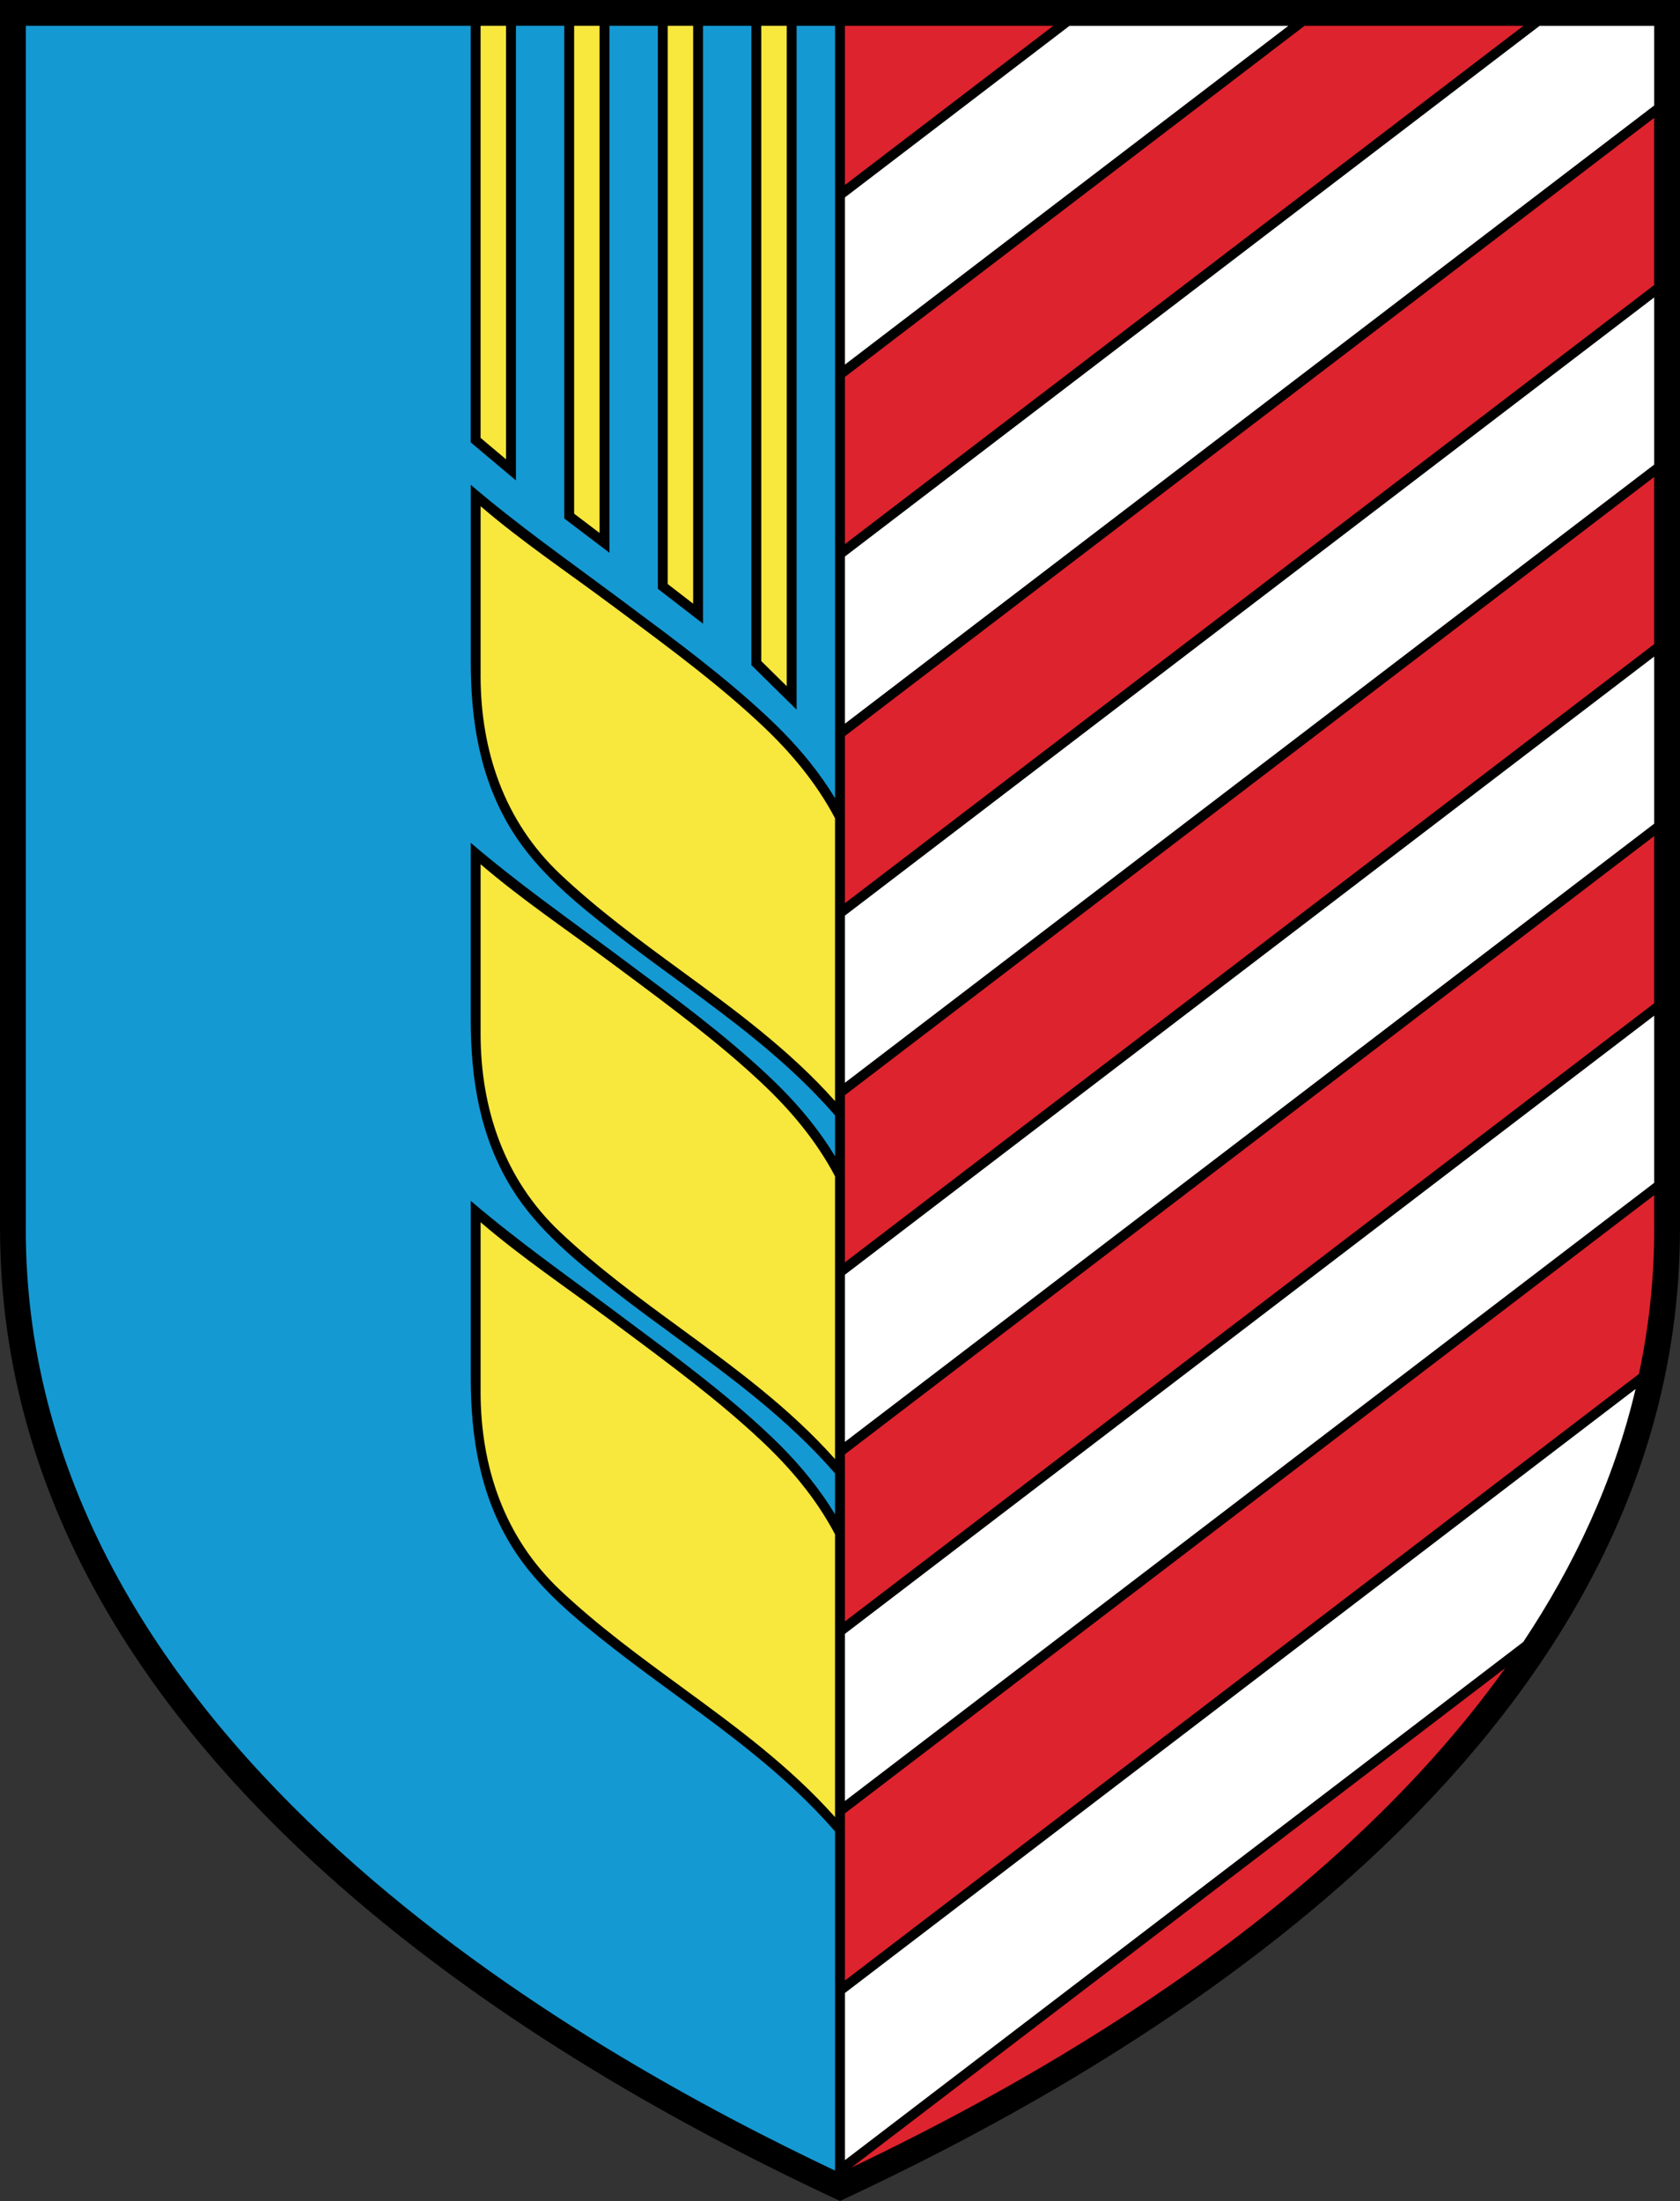 <?xml version="1.0" encoding="UTF-8" standalone="no"?>
<!-- Creator: CorelDRAW -->

<svg
   xmlns:dc="http://purl.org/dc/elements/1.1/"
   xmlns:cc="http://creativecommons.org/ns#"
   xmlns:rdf="http://www.w3.org/1999/02/22-rdf-syntax-ns#"
   xmlns:svg="http://www.w3.org/2000/svg"
   xmlns="http://www.w3.org/2000/svg"
   xmlns:sodipodi="http://sodipodi.sourceforge.net/DTD/sodipodi-0.dtd"
   xmlns:inkscape="http://www.inkscape.org/namespaces/inkscape"
   xml:space="preserve"
   width="300"
   height="393"
   style="fill-rule:evenodd"
   viewBox="0 0 84.667 110.913"
   id="svg2"
   version="1.1"
   inkscape:version="0.48.1 "
   sodipodi:docname="соляногорск.svg"><rect x="0" y="0" width="84.667" height="110.913" fill="#333333" stroke="none"/><sodipodi:namedview
   pagecolor="#ffffff"
   bordercolor="#666666"
   borderopacity="1"
   objecttolerance="10"
   gridtolerance="10"
   guidetolerance="10"
   inkscape:pageopacity="0"
   inkscape:pageshadow="2"
   inkscape:window-width="640"
   inkscape:window-height="480"
   id="namedview20"
   showgrid="false"
   fit-margin-top="0"
   fit-margin-left="0"
   fit-margin-right="0"
   fit-margin-bottom="0"
   inkscape:zoom="0.66412215"
   inkscape:cx="150"
   inkscape:cy="196.5"
   inkscape:window-x="138"
   inkscape:window-y="138"
   inkscape:window-maximized="0"
   inkscape:current-layer="svg2" />
 <defs
   id="defs4"><style
     type="text/css"
     id="style6">
   
    .fil0 {fill:black;fill-rule:nonzero}
    .fil1 {fill:#1599D3;fill-rule:nonzero}
    .fil3 {fill:#DD232D;fill-rule:nonzero}
    .fil4 {fill:#F8E73D;fill-rule:nonzero}
    .fil2 {fill:white;fill-rule:nonzero}
   
  </style></defs>
 <path
   id="path3005"
   d="m 62.583,53.207 c 0.828,0 1.5,0.672 1.5,1.5 l 0,1.5 c 0,0.828 -0.672,1.5 -1.5,1.5 l -1.5,0 0,-4.5 1.5,0 z m 0,6 c 1.657,0 3,-1.343 3,-3 l 0,-1.5 c 0,-1.657 -1.343,-3 -3,-3 l -3,0 0,7.5 3,0 z m -6,-7.5 1.5,0 0,7.5 -1.5,0 0,-7.5 z m -3,0 1.5,0 0,7.5 -1.5,0 -3,-4.709 0,4.709 -1.5,0 0,-7.5 1.5,0 3,4.709 0,-4.709 z m -22.5,0 4.5,0 0,1.5 -3,0 0,1.5 3,0 0,1.5 -3,0 0,1.5 3,0 0,1.5 -4.5,0 0,-7.5 z m -6,-3.52e-4 1.5,0 0,6 3,0 0,1.5 -4.5,0 0,-7.5 z m 15.75,6 1.5,0 c 1.242,0 2.25,-1.008 2.25,-2.25 0,-1.242 -1.027,-2.245 -2.25,-2.25 l -1.5,0 0,1.5 1.5,0 c 0.414,0 0.75,0.336 0.75,0.75 0,0.414 -0.336,0.75 -0.75,0.75 l -1.5,0 0,1.5 z m 1.5,-7.5 c 2.899,0 5.25,2.351 5.25,5.25 0,2.899 -2.351,5.25 -5.25,5.25 -2.899,0 -5.25,-2.351 -5.25,-5.25 0,-2.899 2.351,-5.25 5.25,-5.25 z m 0,1.5 c 2.071,0 3.75,1.68 3.75,3.75 0,2.071 -1.68,3.75 -3.75,3.75 -2.071,0 -3.75,-1.679 -3.75,-3.75 0,-2.07 1.679,-3.75 3.75,-3.75 z"
   style="fill:#a90000;stroke:none"
   inkscape:connector-curvature="0" /><path
   style="fill:#000000;fill-rule:nonzero"
   inkscape:connector-curvature="0"
   id="path10"
   d="M 42.333,110.913 C 30.451,105.368 0.013,89.484 0.003,61.938 l -0.003,0 0,-0.015 0,-61.923 84.667,0 0,61.923 0,0.015 -0.002,0 C 84.654,89.484 54.216,105.368 42.333,110.913 z"
   class="fil0" /><path
   style="fill:#1599d3;fill-rule:nonzero"
   inkscape:connector-curvature="0"
   id="path12"
   d="M 42.084,109.382 C 29.826,103.567 1.308,88.026 1.298,61.937 l 0.003,0 0,-0.015 0,-60.623 22.422,0 0,20.993 2.279,1.917 0,-22.911 2.436,0 0,24.829 2.279,1.729 0,-26.557 2.436,0 0,28.371 2.278,1.76 0,-30.131 2.437,0 0,32.218 2.278,2.244 0,-34.462 1.939,0 0,38.928 c -0.387,-0.64 -0.817,-1.249 -1.283,-1.83 -0.642,-0.8 -1.356,-1.552 -2.117,-2.263 l 9.23e-4,-9.21e-4 c -2.185,-2.046 -4.595,-3.829 -6.994,-5.614 l -0.62,-0.462 3.69e-4,-5.53e-4 c -2.473,-1.842 -5.003,-3.619 -7.347,-5.627 l 0,8.885 c -0.004,3.002 0.454,5.945 2.091,8.567 1.285,2.058 3.201,3.614 5.09,5.091 2.355,1.84 4.841,3.508 7.155,5.4 1.465,1.198 2.797,2.425 4.023,3.832 l 0,2.064 c -0.387,-0.64 -0.817,-1.249 -1.283,-1.829 -0.642,-0.8 -1.356,-1.552 -2.117,-2.263 3.69e-4,-1.84e-4 7.38e-4,-5.53e-4 9.22e-4,-9.21e-4 -2.185,-2.046 -4.595,-3.829 -6.994,-5.614 -0.207,-0.154 -0.413,-0.308 -0.62,-0.462 1.85e-4,-1.84e-4 3.69e-4,-3.69e-4 3.69e-4,-5.53e-4 -2.473,-1.842 -5.003,-3.619 -7.347,-5.627 0,2.962 0,5.924 0,8.885 -0.004,3.002 0.454,5.945 2.091,8.567 1.285,2.058 3.201,3.614 5.09,5.091 2.355,1.84 4.841,3.508 7.155,5.4 1.465,1.198 2.797,2.425 4.023,3.832 l 0,2.064 c -0.387,-0.64 -0.817,-1.249 -1.283,-1.83 -0.642,-0.8 -1.356,-1.552 -2.117,-2.263 l 9.23e-4,-9.22e-4 c -2.185,-2.046 -4.595,-3.829 -6.994,-5.614 l -0.62,-0.462 3.69e-4,-5.53e-4 C 28.598,64.297 26.068,62.52 23.725,60.513 l 0,8.885 c -0.004,3.002 0.454,5.945 2.091,8.567 1.285,2.058 3.201,3.614 5.09,5.091 2.355,1.84 4.841,3.508 7.155,5.4 1.465,1.198 2.797,2.425 4.023,3.832 l 0,17.094 z"
   class="fil1" /><path
   style="fill:#ffffff;fill-rule:nonzero"
   inkscape:connector-curvature="0"
   id="path14"
   d="m 76.77,82.739 c 2.565,-3.856 4.562,-8.101 5.659,-12.745 l -39.845,30.436 0,8.423 34.187,-26.113 z m 6.596,-23.134 0,-8.423 -40.783,31.151 0,8.423 40.783,-31.151 z m 0,-18.097 0,-8.423 -40.783,31.151 0,8.423 L 83.365,41.508 z m 0,-18.097 0,-8.423 -40.783,31.151 0,8.423 40.783,-31.151 z m 0,-18.096 0,-4.013 -5.774,0 -35.009,26.741 0,8.423 L 83.365,5.315 z m -18.438,-4.013 -11.028,0 -11.317,8.645 0,8.424 L 64.928,1.302 z"
   class="fil2" /><path
   style="fill:#dd232d;fill-rule:nonzero"
   inkscape:connector-curvature="0"
   id="path16"
   d="M 42.913,109.225 C 51.268,105.237 66.661,96.93 75.861,84.058 L 42.913,109.225 z M 82.596,69.24 c 0.498,-2.335 0.771,-4.768 0.772,-7.302 l -0.002,0 0,-0.015 0,-1.695 -40.783,31.151 0,8.423 40.013,-30.564 z m 0.769,-18.684 0,-8.424 -40.783,31.151 0,8.424 40.783,-31.151 z m 0,-18.097 0,-8.423 -40.783,31.151 0,8.423 40.783,-31.151 z m 0,-18.096 0,-8.423 -40.783,31.151 0,8.423 40.783,-31.151 z m -6.592,-13.062 -11.027,0 -23.163,17.693 0,8.423 34.191,-26.116 z m -23.692,0 -10.499,0 0,8.02 10.499,-8.02 z"
   class="fil3" /><path
   style="fill:#f8e73d;fill-rule:nonzero"
   inkscape:connector-curvature="0"
   id="path18"
   d="m 38.365,1.301 1.283,0 0,33.276 -1.283,-1.264 0,-32.012 z m -4.715,0 1.283,0 0,29.12 -1.283,-0.991 0,-28.129 z m -4.715,0 1.282,0 0,25.557 -1.282,-0.973 0,-24.584 z m -4.715,0 1.282,0 0,21.844 -1.282,-1.079 0,-20.765 z M 42.084,55.487 c -2.29,-2.572 -5.014,-4.566 -7.75,-6.568 -2.095,-1.533 -4.197,-3.071 -6.108,-4.876 -2.802,-2.645 -4.006,-6.192 -4.006,-10.012 l 9.22e-4,0 0,-0.004 0,-8.518 c 2.117,1.814 4.318,3.281 6.553,4.946 l 9.22e-4,0 0.621,0.462 c 2.516,1.872 4.832,3.595 6.949,5.578 1.482,1.385 2.79,2.938 3.739,4.741 l 0,14.25 z m 1.84e-4,18.041 c -2.29,-2.572 -5.014,-4.566 -7.75,-6.568 -2.095,-1.533 -4.197,-3.071 -6.108,-4.876 -2.802,-2.645 -4.006,-6.192 -4.006,-10.012 3.69e-4,0 7.38e-4,0 9.23e-4,0 0,-9.22e-4 0,-0.002 0,-0.004 0,-2.839 0,-5.679 0,-8.518 2.117,1.814 4.318,3.281 6.553,4.946 3.69e-4,0 7.38e-4,0 9.22e-4,0 0.207,0.154 0.414,0.308 0.621,0.462 2.516,1.872 4.832,3.595 6.949,5.578 1.482,1.385 2.79,2.938 3.739,4.741 0,4.75 0,9.5 0,14.25 z M 42.084,91.569 C 39.794,88.997 37.07,87.003 34.334,85.001 32.24,83.469 30.137,81.93 28.226,80.126 25.424,77.481 24.22,73.934 24.22,70.114 l 9.22e-4,0 0,-0.004 0,-8.518 c 2.117,1.814 4.318,3.281 6.553,4.946 l 9.22e-4,0 0.621,0.462 c 2.516,1.872 4.832,3.595 6.949,5.578 1.482,1.385 2.79,2.938 3.739,4.741 l 0,14.25 z"
   class="fil4" />
</svg>